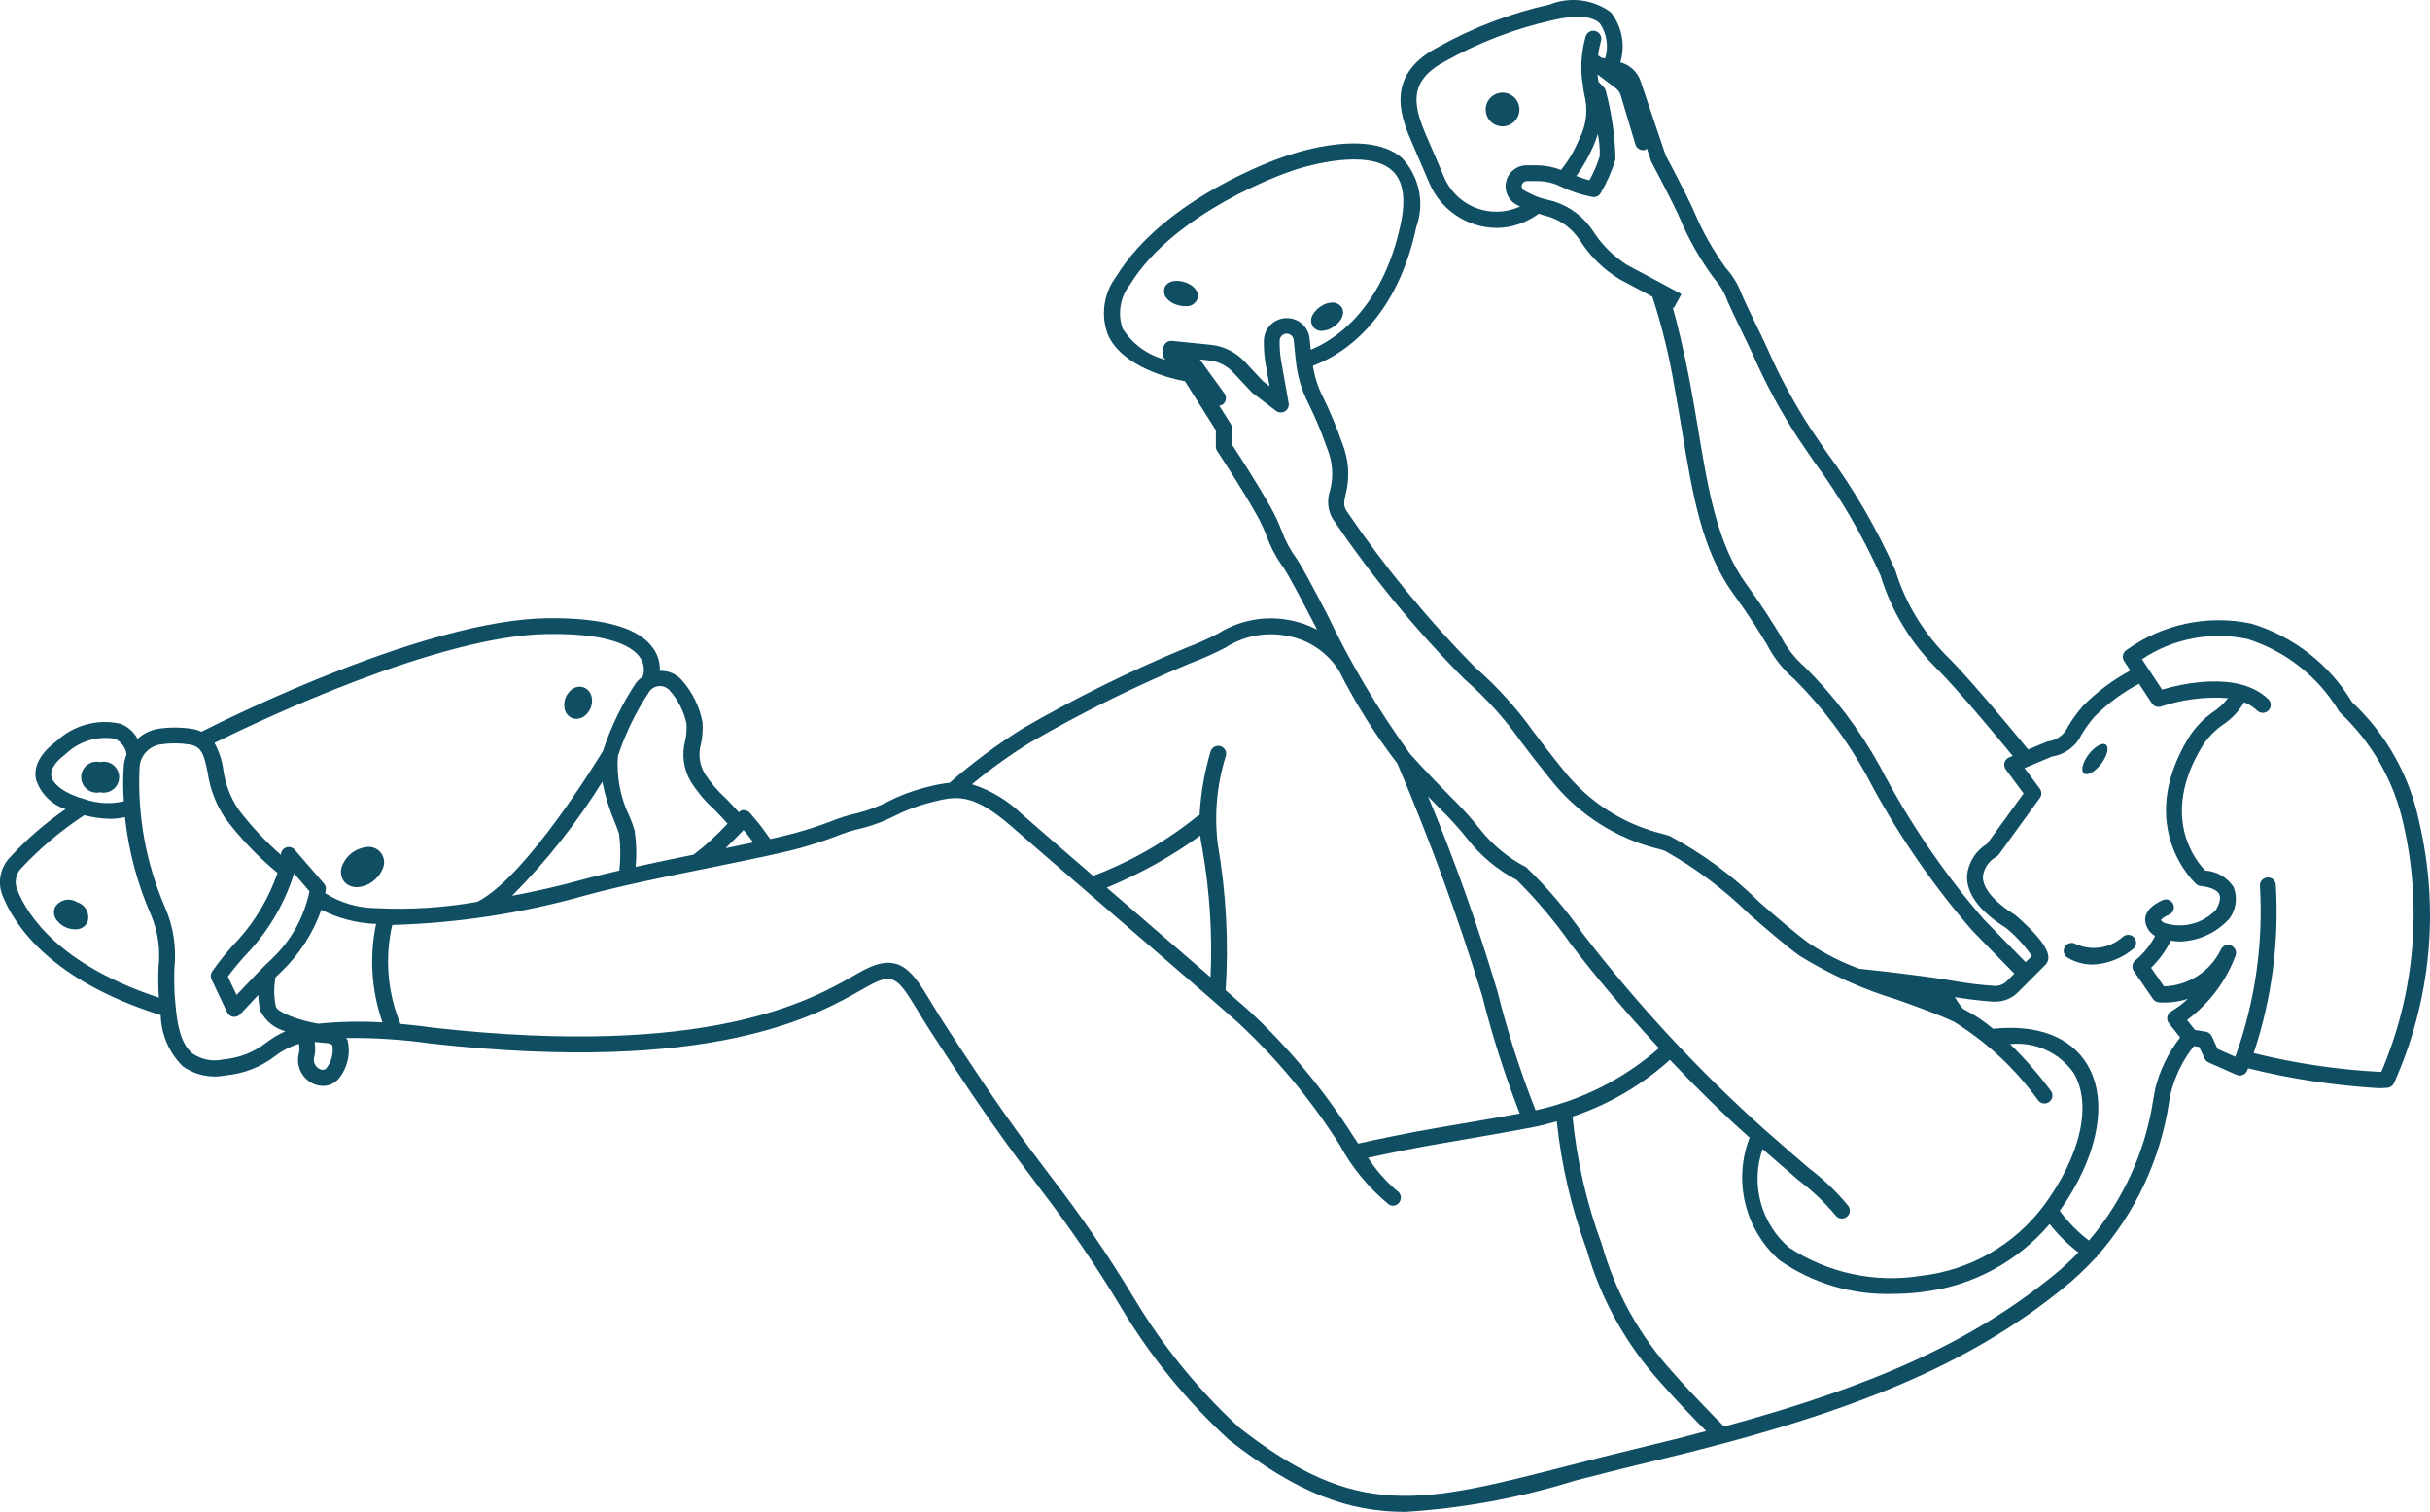 <?xml version="1.0" encoding="utf-8"?>
<!-- Generator: Adobe Illustrator 16.0.0, SVG Export Plug-In . SVG Version: 6.00 Build 0)  -->
<!DOCTYPE svg PUBLIC "-//W3C//DTD SVG 1.1//EN" "http://www.w3.org/Graphics/SVG/1.1/DTD/svg11.dtd">
<svg version="1.1" id="Layer_1" xmlns="http://www.w3.org/2000/svg" xmlns:xlink="http://www.w3.org/1999/xlink" x="0px" y="0px"
	 width="1066.607px" height="663.801px" viewBox="65.869 268.035 1066.607 663.801" fill="#104e64e6"
	 enable-background="new 65.869 268.035 1066.607 663.801" xml:space="preserve">
<path d="M988.11,603.43c2.664-3.469,3.602-7.199,2.125-8.398s-4.883,0.707-7.547,4.164s-3.602,7.199-2.125,8.398
	C982.036,608.793,985.435,606.922,988.11,603.43z"/>
<path d="M1002.6,679.66c-0.605-0.695-1.469-1.125-2.391-1.184c-0.922-0.063-1.832,0.25-2.527,0.859
	c-2.773,2.492-6.215,4.117-9.902,4.68s-7.456,0.031-10.848-1.523c-1.672-0.961-3.809-0.383-4.77,1.289
	c-0.961,1.676-0.383,3.809,1.289,4.77c3.328,1.949,7.113,2.98,10.969,2.988c6.563-0.281,12.849-2.727,17.871-6.961
	c0.691-0.609,1.117-1.469,1.176-2.395C1003.525,681.262,1003.213,680.352,1002.6,679.66L1002.6,679.66z"/>
<path d="M1127.7,628.79c-4.156-20.098-14.431-38.414-29.41-52.441c-9.926-16.573-25.656-28.866-44.137-34.487
	c-19.113-4.078-39.06,0.125-54.898,11.569c-0.789,0.504-1.344,1.301-1.539,2.219c-0.195,0.914-0.012,1.871,0.504,2.652l2.734,4.152
	h0.004c-7.797,4.156-14.902,9.492-21.074,15.816c-2.293,2.699-4.371,5.578-6.215,8.602c-1.598,3.711-5.078,6.273-9.094,6.695
	l-8.484,3.539c-5.52-6.742-23.832-28.906-34.262-39.602v0.004c-11.23-10.798-19.516-24.281-24.07-39.181
	c-8.148-18.362-18.293-35.772-30.254-51.914c-2.398-3.469-4.656-6.816-6.793-10.02c-7.266-11.164-13.617-22.902-18.984-35.098
	c-1.835-3.911-3.602-7.813-5.629-11.81c-2.629-5.305-4.344-9.098-5.641-12h0.004c-1.578-4.367-3.988-8.391-7.094-11.844
	c-5.625-7.758-10.332-16.141-14.026-24.984c-3.395-7.645-12.146-24.086-12.301-24.254l-11.052-32.723
	c-1.383-4.074-4.719-7.188-8.879-8.281c2.242-7.566,0.691-15.75-4.164-21.969c-7.762-5.68-17.895-6.973-26.832-3.422
	c-17.422,3.879-34.172,10.305-49.719,19.066c-23.473,12.719-15.191,31.559-10.234,42.828c2.398,5.52,4.922,11.363,6.973,16.223
	v0.004c2.426,5.848,6.512,10.859,11.755,14.414c5.242,3.555,11.409,5.492,17.741,5.578c3.371,0,6.715-0.566,9.898-1.668
	c3.148-1.082,6.109-2.64,8.785-4.621c0.84,0.238,1.512,0.625,2.398,0.816c5.652,1.254,10.688,4.438,14.246,9l1.199,1.586v-0.004
	c4.441,7.113,10.492,13.078,17.664,17.426c3.254,1.703,9.203,4.895,14.328,7.644c4.305,13.203,7.59,26.72,9.828,40.427
	c1.199,6.504,2.305,13.008,3.371,19.452c4.391,26.544,8.531,51.603,22.354,70.587c7.199,9.875,11.509,16.956,14.677,22.129v-0.004
	c3.02,5.934,7.188,11.203,12.266,15.504c12.313,12.348,22.84,26.354,31.273,41.617c12.776,24.562,28.395,47.539,46.534,68.461
	c10.56,10.895,15.898,16.309,18.591,19.02l-3.348,3.336h-0.004c-1.422,1.426-3.387,2.18-5.398,2.074
	c-6.035-0.414-12.047-1.152-18-2.219c-14.892-2.566-37.922-4.969-41.363-5.316c-7.746-2.852-15.125-6.602-21.996-11.172
	c-5.867-4.246-13.559-10.906-21.719-18h-0.004c-11.685-11.594-25-21.418-39.527-29.16l-2.578-0.781v0.004
	c-17.598-4.199-33.237-14.266-44.352-28.539c-5.531-6.828-9.504-12.069-12.888-16.547h-0.004
	c-7.397-10.379-15.995-19.852-25.616-28.211c-20.888-21.18-39.797-44.219-56.496-68.832c-1.199-2.23-0.996-3.684-0.227-7.031h-0.004
	c1.938-7.477,1.402-15.379-1.523-22.527c-2.504-7.227-5.465-14.288-8.867-21.141c-1.984-4.043-3.32-8.371-3.961-12.828
	c9.254-3.324,35.914-16.547,45.348-60.816c1.875-5.168,2.277-10.754,1.156-16.133c-1.117-5.383-3.711-10.348-7.492-14.336
	c-15.961-13.738-50.797-0.852-52.176-0.324c-2.102,0.707-51.949,17.855-73.104,52.332c-5.661,7.437-7.027,17.292-3.599,25.992
	c6.603,14.074,27.603,18.973,33.685,20.103l13.57,21.504v7.199c0,0.688,0.207,1.359,0.59,1.93
	c0.098,0.168,11.004,16.68,17.27,27.948c1.777,3.109,3.301,6.359,4.547,9.719c1.75,4.754,4.152,9.243,7.141,13.332
	c2.578,3.828,7.43,13.117,13.043,23.855l1.859,3.602c-3.973-2.094-8.254-3.543-12.684-4.297c-10.656-1.93-21.652,0.211-30.806,6
	c-4.641,2.387-9.41,4.512-14.293,6.359c-24.608,10.211-48.516,22.031-71.565,35.391c-11.271,7.059-21.957,15.005-31.969,23.759
	c-3.095,0.34-6.161,0.914-9.169,1.719l-2.015,0.492c-5.461,1.43-10.755,3.441-15.794,6c-4.191,2.176-8.621,3.863-13.198,5.027
	c-3.984,0.867-7.883,2.07-11.664,3.598c-5.277,2.027-10.656,3.785-16.117,5.27c-2.773,0.77-6.59,1.656-10.801,2.605h0.004
	c-2.699-4.027-5.672-7.863-8.906-11.474c-0.648-0.75-1.586-1.188-2.578-1.199c-0.648-0.313-1.598,0.266-2.293,0.898
	c-1.883-2.102-3.793-4.199-5.688-6.086c-3.555-3.195-6.664-6.852-9.254-10.871c-2.336-3.93-2.938-8.651-1.656-13.043
	c0.676-3.129,0.902-6.336,0.672-9.527c-1.293-6.769-4.367-13.073-8.902-18.266c-2.434-2.875-6.063-4.457-9.828-4.281
	c0.145-3.348-0.766-6.656-2.605-9.457c-6.07-9.324-21.603-13.883-46.512-13.668c-52.896,0.527-139.2,43.31-152.061,49.849
	c-1.406-0.633-2.891-1.07-4.418-1.297c-4.828-0.73-9.738-0.73-14.566,0c-3.383,0.566-6.523,2.105-9.047,4.43
	c-1.629-2.984-4.234-5.316-7.379-6.603c-10.09-2.335-20.68,0.516-28.238,7.599c-8.844,6.574-9.805,12.684-9.059,16.655
	c1.965,6.242,6.82,11.156,13.043,13.199c-9.188,6.309-17.609,13.664-25.094,21.922c-1.828,2.18-3.035,4.809-3.492,7.617
	s-0.152,5.684,0.891,8.332c5.219,13.199,21.238,37.402,69.457,52.56c0.195,8.422,3.633,16.444,9.598,22.395
	c5.43,3.945,12.266,5.426,18.84,4.078c7.957-0.711,15.547-3.672,21.875-8.543c3.094-2.371,6.586-4.168,10.309-5.316
	c0.379,1.387,0.379,2.848,0,4.234c-1.332,5.289,1.207,10.789,6.098,13.203c1.406,0.668,2.941,1.02,4.5,1.031
	c2.617,0.047,5.117-1.078,6.816-3.074c3.941-4.742,5.41-11.066,3.961-17.063c-0.145-0.348-0.492-0.527-0.684-0.863h-0.004
	c12.445-0.172,24.883,0.633,37.203,2.398c123.6,13.789,169.55-12.445,189.2-23.651c1.836-1.044,3.406-1.945,4.801-2.629
	c9.277-4.703,11.565-1.703,19.738,11.831c1.586,2.617,3.324,5.496,5.316,8.578c11.52,17.785,23.112,35.474,38.315,56.103
	c3.602,4.801,6.66,8.914,9.602,12.828l-0.004,0.004c12.974,16.809,24.961,34.352,35.906,52.547
	c12.914,21.711,28.949,41.406,47.59,58.453c29.734,23.27,52.263,31.569,77.328,31.569c25.156-1.559,50.035-6.125,74.103-13.608
	c10.598-2.711,22.151-5.676,34.922-8.711c87.741-20.914,138.17-42.215,179.859-75.973c4.934-4,9.57-8.356,13.871-13.031
	c0.316-0.184,0.602-0.418,0.84-0.695c0.07-0.098,0-0.227,0.086-0.324h-0.004c16.859-19.056,27.828-42.59,31.574-67.754
	c0.266-1.477,0.504-2.785,0.742-3.887c1.875-7.492,5.344-14.496,10.164-20.531l2.281,0.371l2.398,5.113
	c0.359,0.77,0.988,1.387,1.766,1.727l12.238,5.41v0.004c0.445,0.203,0.93,0.305,1.418,0.297c1.363,0.008,2.602-0.785,3.168-2.027
	c0-0.109,0.238-0.551,0.492-1.129v0.004c18.659,4.613,37.702,7.523,56.891,8.699c1.488,0,2.891,0,4.199-0.145
	c1.238-0.094,2.332-0.832,2.883-1.945c16.238-36.039,20.137-76.43,11.086-114.91H1127.7z M768.05,336.54
	c-1.121,3.707-2.652,7.277-4.559,10.645c-1.938-0.508-3.844-1.137-5.699-1.883c2.98-4.172,5.508-8.645,7.547-13.344
	c0.727-1.656,1.344-3.355,1.848-5.09C767.854,330.048,768.147,333.294,768.05,336.54L768.05,336.54z M730.238,359.798
	c-5.988,1.922-12.484,1.508-18.177-1.164c-5.695-2.672-10.168-7.402-12.52-13.238c-2.063-4.895-4.559-10.801-7.008-16.332
	c-6-13.715-9.336-24.926,7.199-33.863c15.008-8.465,31.184-14.664,48-18.395c10.141-2.316,16.979-1.789,20.397,1.559h0.004
	c3.066,4.504,3.898,10.164,2.254,15.359l-1.766-0.445l-1.285-0.973l0.004,0.004c0.25-2.086,0.652-4.152,1.199-6.18
	c0.609-1.832-0.379-3.813-2.211-4.422c-1.836-0.609-3.813,0.379-4.426,2.215c-1.656,5.793-2.254,11.836-1.762,17.844
	c0.098,1.332,0.348,2.398,0.539,3.672v0.348c0.191,1.117,0.301,2.328,0.504,3.395c1.848,6.672,1.078,13.797-2.148,19.922
	c-2,4.875-4.691,9.438-7.992,13.547c-3.276-1.286-6.762-1.973-10.28-2.027h-4.801c-4.305-0.012-8.043,2.957-9.008,7.152
	c-0.961,4.195,1.109,8.5,4.988,10.367l1.117,0.551h-0.004C732.14,359.11,731.198,359.481,730.238,359.798L730.238,359.798z
	 M936.518,671.568v-0.004c-17.703-20.509-32.961-43.009-45.469-67.043c-8.887-16.066-20.016-30.781-33.059-43.703
	c-4.379-3.809-7.969-8.434-10.57-13.621c-3.227-5.27-7.645-12.492-14.988-22.598c-12.852-17.63-16.858-41.902-21.121-67.609
	c-1.066-6.492-2.148-13.055-3.395-19.609c-3.238-17.062-6-27.815-7.824-34.354l0.469,0.266l3.336-6.145
	c0,0-17.258-9.336-23.762-12.73v0.004c-6.25-3.945-11.52-9.258-15.41-15.543l-1.199-1.586v0.004
	c-4.555-5.855-11.016-9.93-18.262-11.52c-2.281-0.469-4.496-1.207-6.602-2.199l-3.602-1.789v0.004
	c-0.941-0.449-1.449-1.496-1.215-2.516c0.23-1.02,1.141-1.738,2.188-1.734h4.801c3.32,0.012,6.598,0.754,9.602,2.172
	c4.566,2.23,9.406,3.844,14.398,4.801c1.441,0.25,2.883-0.438,3.602-1.715c2.754-4.668,4.945-9.648,6.527-14.832
	c-0.219-10.137-1.656-20.207-4.273-30c-0.137-0.629-0.449-1.207-0.898-1.668l-2.27-2.328c-0.145-0.938-0.348-1.777-0.422-2.797
	v-0.422l8.039,6.059l0.004,0.004c1.004,0.77,1.738,1.836,2.102,3.047l6.457,21.602h-0.004c0.445,1.477,1.805,2.492,3.348,2.496
	c0.344,0,0.684-0.055,1.008-0.156c0.301-0.086,0.422-0.383,0.672-0.551l2.016,5.914c0.086,0.168,9,16.906,12.301,24.336
	c3.992,9.57,9.141,18.617,15.324,26.941c2.559,2.895,4.531,6.262,5.809,9.91c1.332,2.953,3.07,6.816,5.746,12.215
	c1.945,3.949,3.758,7.813,5.555,11.676h0.004c5.52,12.509,12.043,24.548,19.5,36c2.148,3.215,4.465,6.59,6.84,10.078v0.004
	c11.641,15.703,21.535,32.633,29.508,50.484c4.84,15.793,13.602,30.104,25.465,41.602c9.434,9.602,25.922,29.496,32.521,37.5
	l-1.586,0.66c-0.992,0.41-1.742,1.258-2.027,2.293c-0.27,1.039-0.063,2.145,0.566,3.012l7.813,10.535l-16.066,22.152h-0.004
	c-4.902,2.961-8.133,8.047-8.734,13.742c-0.434,8.004,5.473,15.897,17.138,23.172h-0.004c4.316,3.551,8.117,7.688,11.293,12.289
	l-2.723,2.723c-2.582-2.641-7.883-7.969-18.457-18.927L936.518,671.568z M558.658,412.368v-0.004
	c-2.336-6.57-1.133-13.883,3.191-19.355c19.824-32.293,68.901-49.199,69.504-49.402c8.988-3.359,34.656-10.105,45.266-0.961
	c5.113,4.414,6.48,12.383,4.066,23.723c-8.281,38.867-30.492,51.602-39.479,55.199l-0.492-4.883
	c-0.578-5.305-5.191-9.238-10.523-8.973c-5.332,0.27-9.527,4.645-9.574,9.98v1.199c-0.004,3.063,0.266,6.121,0.805,9.133
	l1.703,9.602l-2.977-2.305l-7.824-8.398c-3.945-4.25-9.305-6.914-15.07-7.5l-16.944-1.727v-0.004
	c-1.367-0.113-2.68,0.563-3.383,1.742c-0.902,1.66-1.035,3.633-0.363,5.398c0.156,0.422,0.574,0.719,0.816,1.105
	c-7.75-1.965-14.453-6.832-18.719-13.599L558.658,412.368z M634.892,513.168v-0.004c-2.68-3.66-4.836-7.672-6.406-11.93
	c-1.371-3.664-3.03-7.215-4.969-10.617c-5.629-10.129-14.594-23.902-16.979-27.527v-7.203c0.004-0.656-0.18-1.301-0.527-1.859
	l-4.969-7.883c0.527-0.039,1.039-0.203,1.488-0.48c0.754-0.539,1.262-1.355,1.41-2.27c0.148-0.918-0.074-1.852-0.617-2.602
	l-10.801-14.94l3.973,0.406v0.004c4.078,0.414,7.863,2.301,10.655,5.301l8.27,8.832l10.535,8.027v0.004
	c1.145,0.871,2.703,0.953,3.934,0.203c1.227-0.746,1.871-2.172,1.621-3.59l-3.266-18.359h0.004
	c-0.469-2.609-0.699-5.258-0.699-7.906v-1.203c0.035-1.621,1.32-2.941,2.941-3.023s3.031,1.102,3.227,2.715l0.926,9.227
	c0,0.145,0,0.277,0.086,0.422l-0.004-0.004c0.621,6.125,2.352,12.082,5.113,17.582c3.273,6.578,6.117,13.359,8.52,20.305
	c2.484,5.91,2.938,12.478,1.297,18.673c-1.379,3.957-1.027,8.313,0.961,12c17.056,25.301,36.449,48.948,57.922,70.633
	c9.285,8.059,17.574,17.194,24.695,27.215c3.434,4.523,7.453,9.828,13.043,16.727h0.004c12.016,15.345,28.855,26.188,47.797,30.781
	l2.566,0.781c13.504,7.582,25.941,16.918,36.996,27.766c8.27,7.199,16.078,13.923,22.188,18.349
	c13.34,8.215,27.688,14.668,42.684,19.203c9.289,3.313,18.07,6.445,25.105,9.781v-0.004c14.405,8.926,26.909,20.608,36.793,34.379
	c0.656,0.906,1.71,1.441,2.831,1.441c1.313,0.008,2.52-0.723,3.117-1.895c0.598-1.168,0.488-2.574-0.285-3.637
	c-5.43-7.297-11.409-14.168-17.895-20.543c5.367-0.559,10.785,0.324,15.69,2.563c4.911,2.234,9.133,5.742,12.234,10.156
	c8.125,13.848,3.086,36.168-13.199,58.272h-0.004c-12.957,17.246-32.461,28.375-53.901,30.754
	c-20.191,3.234-40.863-1.215-57.938-12.469c-6.016-5.227-10.328-12.133-12.387-19.832c-2.055-7.699-1.762-15.836,0.844-23.367
	c6.758,5.891,12,10.402,15.887,13.802h0.004c5.977,4.464,11.402,9.625,16.164,15.37c0.656,0.844,1.664,1.336,2.734,1.332
	c1.344,0.012,2.57-0.75,3.16-1.957c0.586-1.207,0.426-2.645-0.414-3.695c-5.016-6.105-10.742-11.586-17.062-16.332
	c-4.68-4.03-11.017-9.526-19.836-17.258v0.004c-29.07-26.082-55.672-54.793-79.466-85.766c-7.335-10.535-15.688-20.324-24.934-29.23
	c-7.879-4.066-14.793-9.77-20.281-16.729c-3.938-4.957-8.195-9.656-12.746-14.063c-4.656-4.801-10.44-10.62-17.94-18.961h0.004
	c-13.996-19.319-26.199-39.875-36.457-61.414c-5.941-11.327-10.646-20.315-13.441-24.469V513.168z M739.902,755.568l0.004-0.004
	c-6.699-16.938-12.271-34.302-16.685-51.97c-8.645-29.147-18.836-57.812-30.526-85.875c1.801,1.859,3.504,3.602,5.039,5.172h0.004
	c4.332,4.188,8.391,8.652,12.141,13.371c5.863,7.547,13.285,13.738,21.758,18.156c8.609,8.574,16.461,17.875,23.474,27.801
	c9.769,12.949,23.577,29.427,38.94,46.008h-0.004c-15.44,13.544-34.074,22.938-54.141,27.302L739.902,755.568z M518.202,593.938
	c22.688-13.137,46.215-24.762,70.43-34.801c5.117-1.938,10.125-4.164,14.988-6.672c7.832-5.098,17.309-7.02,26.508-5.375
	c9.691,1.496,18.254,7.129,23.473,15.431c7.234,14.34,15.798,27.969,25.582,40.702c14.224,33.353,26.668,67.431,37.285,102.101
	c4.398,17.526,9.891,34.762,16.453,51.602c-13.812,2.555-34.453,6-34.453,6c-14.397,2.398-30.637,5.902-36.444,7.199
	c-0.805-1.199-1.559-2.242-2.398-3.602c-12.898-20.272-28.349-38.805-45.974-55.141c-2.281-2.016-5.676-4.992-9.805-8.566
	c1.367-21.355,0.219-42.801-3.418-63.888c-1.648-13.026-0.473-26.254,3.441-38.784c0.316-0.895,0.254-1.879-0.168-2.727
	c-0.426-0.844-1.176-1.484-2.078-1.77c-0.906-0.281-1.887-0.188-2.719,0.27c-0.832,0.453-1.441,1.223-1.695,2.137
	c-2.688,9.055-4.301,18.397-4.797,27.828c-0.371,0.203-0.816,0.238-1.105,0.59c-13.723,11.065-29.113,19.887-45.602,26.125
	c-13.031-11.242-24.603-21.238-31.199-27.023v-0.004c-6.207-6.047-13.738-10.566-21.996-13.199
	c8.121-6.738,16.707-12.897,25.69-18.43L518.202,593.938z M592.698,634.918c0.172,1.941,0.477,3.871,0.914,5.77
	c3.262,18.613,4.469,37.527,3.598,56.402c-11.074-9.602-25.355-21.927-39.267-33.927l-6.277-5.41h0.004
	C566.197,651.78,579.972,644.116,592.698,634.918L592.698,634.918z M396.548,637.918c-3.781,0.793-7.871,1.645-12.215,2.52
	c3.023-2.914,5.914-5.879,7.922-7.992C393.587,634.074,395.192,636.043,396.548,637.918L396.548,637.918z M367.185,585.727
	c0.168,2.578-0.035,5.164-0.598,7.68c-1.551,5.969-0.688,12.306,2.398,17.642c2.887,4.613,6.398,8.801,10.441,12.444
	c1.957,1.945,3.898,4.044,5.785,6.169h-0.004c-4.555,4.973-9.543,9.53-14.902,13.62c-8.508,1.727-17.112,3.527-25.465,5.363
	c0.523-5.375,0.371-10.793-0.457-16.129c-0.586-1.949-1.281-3.871-2.074-5.746c-4.098-8.309-5.898-17.559-5.219-26.797
	c3.309-10.004,7.945-19.516,13.785-28.285c0.996-1.422,2.59-2.309,4.324-2.41c1.73-0.102,3.414,0.598,4.57,1.895
	C363.478,575.289,366.036,580.309,367.185,585.727L367.185,585.727z M330.247,611.274l0.004,0.004
	c1.227,6.195,3.09,12.245,5.566,18.059c0.684,1.613,1.281,3.258,1.801,4.934c0.645,5.305,0.68,10.668,0.094,15.984
	c-6.215,1.441-12.191,2.867-17.352,4.297c-8.902,2.473-19.199,4.801-29.734,6.793v-0.004c15.062-15.134,28.354-31.931,39.625-50.063
	L330.247,611.274z M306.368,546.403c29.125-0.445,37.848,6.395,40.522,10.414v0.004c1.676,2.469,2.066,5.594,1.047,8.397
	c-1.156,0.727-2.168,1.665-2.977,2.762c-6.105,9.211-10.948,19.199-14.401,29.699c-1.703,2.832-33.672,55.513-55.199,66.301
	c-14.742,2.613-29.734,3.547-44.688,2.773c-7.82-0.09-15.465-2.355-22.066-6.555c0.07-0.563,0.238-1.078,0.289-1.645h-0.004
	c0.086-0.934-0.215-1.867-0.828-2.578l-12.84-14.854c-0.992-1.125-2.594-1.496-3.98-0.926c-1.266,0.555-2.078,1.801-2.078,3.18
	c-6.938-6.059-13.23-12.82-18.781-20.172c-3.457-5.195-5.684-11.105-6.516-17.293c-0.57-4.102-1.875-8.066-3.852-11.711
	c18.852-9.336,98.402-47.277,146.35-47.797H306.368z M184.978,689.203c-3.336,3.012-10.801,10.922-15.266,15.684l-3.852-8.074
	c3.012-4.016,6.258-7.852,9.723-11.483c8.844-9.723,15.449-21.267,19.355-33.816l6.77,7.859h-0.004
	c-2.34,11.441-8.188,21.867-16.727,29.832L184.978,689.203z M88.404,608.805c-0.684-3.602,3.086-7.309,6.348-9.742v-0.004
	c5.707-5.516,13.695-8,21.527-6.695c2.781,1.262,4.727,3.863,5.148,6.891c-0.625,1.535-1.027,3.148-1.203,4.797
	c-0.383,5.262-0.383,10.543,0,15.806c-5.703,1.305-11.664,0.98-17.195-0.934c-8.148-2.234-13.883-6.22-14.629-10.142L88.404,608.805
	z M73.377,658.52c-1.18-3.016-0.617-6.438,1.465-8.914c8.355-8.969,17.754-16.905,27.996-23.641
	c3.719,0.965,7.535,1.496,11.375,1.582c2.188,0.012,4.367-0.238,6.492-0.742c1.602,14.854,5.48,29.379,11.496,43.055
	c3.016,7.246,4.133,15.138,3.242,22.935c-0.18,4.297-0.129,8.605,0.156,12.897v0.371C92.384,691.786,77.986,670.34,73.377,658.52
	L73.377,658.52z M182.637,725.887c-5.41,4.203-11.93,6.738-18.758,7.297c-4.668,1.07-9.57,0.125-13.512-2.602
	c-6.18-4.98-7.078-16.233-7.727-24.445l-0.086-1.008c-0.25-4.055-0.297-8.121-0.129-12.18c0.926-8.934-0.445-17.957-3.984-26.211
	c-8.516-19.574-12.379-40.852-11.293-62.172c0.453-4.957,4.242-8.961,9.168-9.695c4.133-0.625,8.336-0.625,12.469,0
	c5.664,0.84,6.625,4.414,8.242,12.434c1.031,7.184,3.68,14.039,7.742,20.052c6.672,8.852,14.363,16.883,22.918,23.93
	c-3.719,10.867-9.605,20.863-17.305,29.387c-4.219,4.363-8.066,9.074-11.508,14.078c-0.598,1.004-0.656,2.242-0.156,3.297
	l6.867,14.474c0.512,1.035,1.488,1.766,2.625,1.957c0.176,0.012,0.355,0.012,0.531,0c0.973,0,1.906-0.41,2.566-1.129
	c0.07-0.07,3.77-4.078,7.945-8.484c0.016,2.397,0.344,4.78,0.969,7.094c2.195,4.387,6.176,7.617,10.922,8.855
	c-3.027,1.355-5.883,3.07-8.508,5.098L182.637,725.887z M209.035,737.203c-0.848,0.676-2.031,0.742-2.949,0.168
	c-2.023-1.039-2.969-3.41-2.223-5.555c0.426-2.074,0.465-4.211,0.121-6.301c1.402,0.098,3.277,0.277,5.746,0.551
	c1.68,0.191,1.945,0.828,2.074,1.199l0.004,0.004c0.453,3.566-0.57,7.164-2.832,9.957L209.035,737.203z M205.434,717.488
	c-9.035-1.586-17.797-5.09-18.48-7.453h0.004c-0.914-4.262-0.957-8.668-0.121-12.945c1.094-1.078,2.09-2.063,2.82-2.711v-0.004
	c7.758-7.512,13.664-16.719,17.258-26.902c7.137,3.629,14.949,5.738,22.941,6.191h1.094c-3.031,14.41-2.055,29.375,2.82,43.273
	c-9.445-0.574-18.922-0.383-28.332,0.574L205.434,717.488z M790.054,902.628c-12.806,3.059-24.396,6-35.039,8.746
	c-66.07,16.957-93.435,24-145.29-16.621v0.004c-17.978-16.608-33.488-35.707-46.055-56.715
	c-11.06-18.383-23.177-36.109-36.289-53.086c-2.965-3.898-6-7.957-9.602-12.758c-15.087-20.474-26.605-38.052-38.063-55.754
	c-1.957-3.012-3.602-5.832-5.195-8.398c-7.801-12.949-13.453-22.273-28.895-14.398c-1.43,0.73-3.098,1.68-5.039,2.785
	c-19.066,10.871-63.72,36.313-184.8,22.801c-0.492-0.07-6.145-0.926-14.16-1.633c-5.664-13.766-6.922-28.944-3.602-43.452
	c28.496-0.801,56.785-5.106,84.23-12.816c15.602-4.309,37.691-8.785,57.227-12.73c15.793-3.203,29.438-6,37.105-8.102
	c5.66-1.531,11.242-3.352,16.715-5.461c3.457-1.41,7.031-2.516,10.68-3.313c5.094-1.27,10.027-3.125,14.699-5.52
	c4.613-2.344,9.461-4.199,14.461-5.53l2.039-0.551c10.117-2.484,17.449-4.309,34.715,10.801
	c8.641,7.547,25.681,22.262,43.414,37.559c22.935,19.789,47.039,40.586,55.668,48.228h0.004
	c17.164,15.918,32.207,33.979,44.763,53.737c5.477,10.173,12.895,19.177,21.84,26.496c1.645,0.93,3.734,0.355,4.68-1.285
	c0.984-1.66,0.449-3.801-1.203-4.801c-4.914-4.184-9.191-9.063-12.695-14.483c7.199-1.586,20.902-4.465,33.238-6.504
	c0,0,25.512-4.32,38.867-6.875c3.602-0.684,7.141-1.609,10.715-2.629h0.004c2.008,19.223,6.402,38.112,13.094,56.245
	c6.25,21.863,17.474,41.984,32.785,58.798c7.105,8.074,14.953,16.164,19.69,20.952c-7.91,2.161-16.082,4.211-24.711,6.266
	L790.054,902.628z M967.184,828.034c-35.398,28.655-77.484,48.18-144.55,66.336c-3.527-3.516-13.466-13.523-22.246-23.508h-0.004
	c-14.75-16.146-25.521-35.517-31.449-56.566c-6.68-18.039-10.992-36.867-12.828-56.016c15.81-5.277,30.363-13.754,42.754-24.902
	c11.271,11.93,23.195,23.688,34.97,34.129c-3.559,9.207-4.228,19.281-1.919,28.875c2.313,9.598,7.492,18.263,14.855,24.836
	c14.547,10.215,32.008,15.445,49.772,14.906c4.5,0,8.992-0.297,13.453-0.891c21.603-2.551,41.435-13.188,55.513-29.771
	c3.699,4.661,7.945,8.859,12.647,12.505C974.691,821.53,971.031,824.89,967.184,828.034L967.184,828.034z M1011.835,746.339
	c-0.238,1.199-0.492,2.508-0.77,4.043h0.004c-3.41,23.012-13.211,44.603-28.284,62.316c-4.891-3.699-9.211-8.094-12.828-13.043
	c16.801-23.763,21.526-48.109,12.227-63.949c-7.297-12.435-22.031-18-41.473-15.974c-4.059-3.401-8.488-6.344-13.199-8.769
	c-1.359-1.599-2.566-3.324-3.598-5.148c5.617,0.957,11.281,1.629,16.965,2.016h0.793c3.738-0.012,7.316-1.5,9.961-4.141
	l12.098-12.109l-0.004,0.004c0.23-0.227,0.426-0.488,0.578-0.77c0.926-1.668,3.371-6.059-13.766-20.953
	c-9.602-6-14.578-12-14.305-17.172h0.004c0.5-3.496,2.582-6.57,5.648-8.328c0.52-0.25,0.969-0.625,1.309-1.09l18-24.852
	c0.906-1.23,0.906-2.902,0-4.129l-6.684-9.023l12.086-5.09c5.637-0.844,10.479-4.445,12.91-9.602
	c1.668-2.742,3.551-5.352,5.629-7.797c5.773-5.793,12.383-10.688,19.608-14.521l5.664,8.594v-0.004
	c0.887,1.328,2.555,1.895,4.066,1.379c9.441-3.141,19.414-4.387,29.341-3.672c-1.734,2.258-3.816,4.223-6.168,5.82
	c-4.527,3.098-8.359,7.105-11.259,11.763c-23.809,39.336,3.191,63.815,3.469,64.055c0.59,0.527,1.336,0.84,2.125,0.891
	c1.645,0.098,6.625,0.961,7.957,3.504c1.043,2.016-0.395,5.148-1.379,6.875h-0.004c-2.859,3.027-6.52,5.18-10.559,6.203
	c-4.039,1.02-8.285,0.871-12.238-0.434c-0.531-0.332-1.016-0.738-1.441-1.199c0,0,0.434-1.031,3.602-2.398
	c0.871-0.367,1.555-1.07,1.898-1.949c0.344-0.883,0.313-1.863-0.078-2.723c-0.395-0.859-1.117-1.523-2.008-1.84
	s-1.871-0.258-2.719,0.164c-4.883,2.23-7.453,5.051-7.598,8.398h0.004c0.086,3.031,1.75,5.801,4.391,7.297
	c-2.102,4.043-4.98,7.633-8.473,10.559c-1.578,1.105-1.965,3.281-0.863,4.859l8.398,12.228v0.004c0.609,0.875,1.578,1.426,2.641,1.5
	c4.285,0.305,8.59-0.227,12.672-1.563c-2.176,2.094-4.594,3.918-7.199,5.438c-0.93,0.492-1.59,1.371-1.801,2.398
	c-0.219,1.02,0.027,2.078,0.672,2.895l4.945,6.254v-0.004c-5.242,6.734-8.996,14.5-11.016,22.789L1011.835,746.339z
	 M1111.147,738.683c-18.91-0.941-37.688-3.707-56.063-8.27c7.93-23.758,11.228-48.819,9.707-73.819
	c-0.035-0.93-0.445-1.809-1.137-2.426c-0.691-0.621-1.609-0.934-2.535-0.863c-1.926,0.102-3.402,1.746-3.301,3.672
	c1.535,25.487-2.141,51.022-10.801,75.047l-7.754-3.434l-2.566-5.594V723c-0.492-1.051-1.469-1.789-2.613-1.98l-4.801-0.793
	l-3.434-4.356c9.613-7.125,16.974-16.862,21.203-28.055c0.77-1.77-0.039-3.828-1.809-4.598c-1.77-0.766-3.828,0.043-4.598,1.813
	c-2.293,4.703-5.828,8.684-10.228,11.521c-4.395,2.836-9.48,4.41-14.711,4.563l-5.664-8.172c3.563-3.43,6.484-7.465,8.629-11.918
	c1.352,0.227,2.723,0.352,4.094,0.371c8.152-0.246,15.867-3.754,21.406-9.742c3.227-4.051,3.996-9.536,2.004-14.316
	c-2.816-4.145-7.383-6.758-12.383-7.094c-3.898-4.008-20.103-23.473-1.344-54.457v0.004c2.449-3.898,5.688-7.242,9.504-9.816
	c3.664-2.484,6.723-5.766,8.938-9.602c2.129,0.855,4.078,2.102,5.75,3.672c1.387,1.344,3.598,1.309,4.938-0.078
	c1.344-1.383,1.309-3.594-0.078-4.938c-13.117-12.707-38.398-6.648-46.633-4.211l-8.82-13.355
	c13.629-9.078,30.344-12.27,46.358-8.855c16.742,5.313,30.98,16.539,40.056,31.582c0.148,0.27,0.336,0.516,0.551,0.734
	c14.069,13.188,23.793,30.349,27.862,49.199c8.266,36.313,4.84,74.309-9.777,108.56L1111.147,738.683z"/>
<path d="M732.78,316.12c0,4.09-3.316,7.402-7.406,7.402s-7.402-3.313-7.402-7.402s3.313-7.406,7.402-7.406
	S732.78,312.03,732.78,316.12"/>
<path d="M582.6,401.9c1.113,0.371,2.281,0.566,3.453,0.578h0.887h0.004c2.023-0.07,3.805-1.359,4.5-3.266
	c0.926-2.965-1.402-6-5.664-7.321s-7.895-0.227-8.844,2.746v0.004c-0.246,1.156-0.129,2.356,0.336,3.446
	C578.521,399.967,580.416,401.322,582.6,401.9L582.6,401.9z"/>
<path d="M646.04,413.32c1.934-0.094,3.793-0.762,5.34-1.922c3.672-2.555,5.004-6.121,3.238-8.676h0.004
	c-0.773-0.891-1.801-1.531-2.941-1.836c-2.262-0.16-4.504,0.496-6.324,1.848c-1.219,0.824-2.262,1.887-3.059,3.121
	c-1.188,1.645-1.254,3.844-0.168,5.555C643.028,412.664,644.497,413.383,646.04,413.32L646.04,413.32z"/>
<path d="M109.84,615.89c2.02,0.469,4.145-0.012,5.766-1.305c1.621-1.289,2.566-3.25,2.566-5.324s-0.945-4.035-2.566-5.324
	s-3.746-1.77-5.766-1.305c-2.02-0.465-4.145,0.016-5.766,1.305s-2.566,3.25-2.566,5.324s0.945,4.035,2.566,5.324
	C105.695,615.878,107.82,616.358,109.84,615.89z"/>
<path d="M99.602,664.09c-1.574-0.984-3.473-1.297-5.277-0.867s-3.359,1.563-4.324,3.145c-0.793,1.875-0.516,4.027,0.719,5.641
	c1.012,1.363,2.359,2.441,3.914,3.121c1.277,0.594,2.668,0.91,4.078,0.922c0.289,0.02,0.578,0.02,0.863,0
	c2.027-0.125,3.828-1.336,4.707-3.168c0.57-1.785,0.398-3.73-0.484-5.387C102.918,665.84,101.403,664.609,99.602,664.09
	L99.602,664.09z"/>
<path d="M317.06,583.33c0.598,0.223,1.227,0.34,1.863,0.336c1.235-0.039,2.43-0.457,3.419-1.199c1.28-0.957,2.261-2.262,2.82-3.758
	c0.773-1.898,0.773-4.027,0-5.926c-0.563-1.328-1.637-2.375-2.978-2.906c-1.78-0.641-3.765-0.336-5.265,0.816
	c-2.578,1.965-3.836,5.211-3.254,8.402C313.986,580.998,315.271,582.604,317.06,583.33L317.06,583.33z"/>
<path d="M221.24,657.48c0.398,0.055,0.801,0.082,1.203,0.082c2.625-0.086,5.148-1.023,7.199-2.665
	c1.879-1.391,3.336-3.28,4.199-5.456c1.051-2.266,0.762-4.926-0.746-6.915c-1.508-1.988-3.992-2.98-6.453-2.578
	c-4.723,0.59-8.761,3.676-10.574,8.074c-0.961,2.286-0.68,4.906,0.746,6.938C217.904,656.347,219.494,657.25,221.24,657.48
	L221.24,657.48z"/>
</svg>

